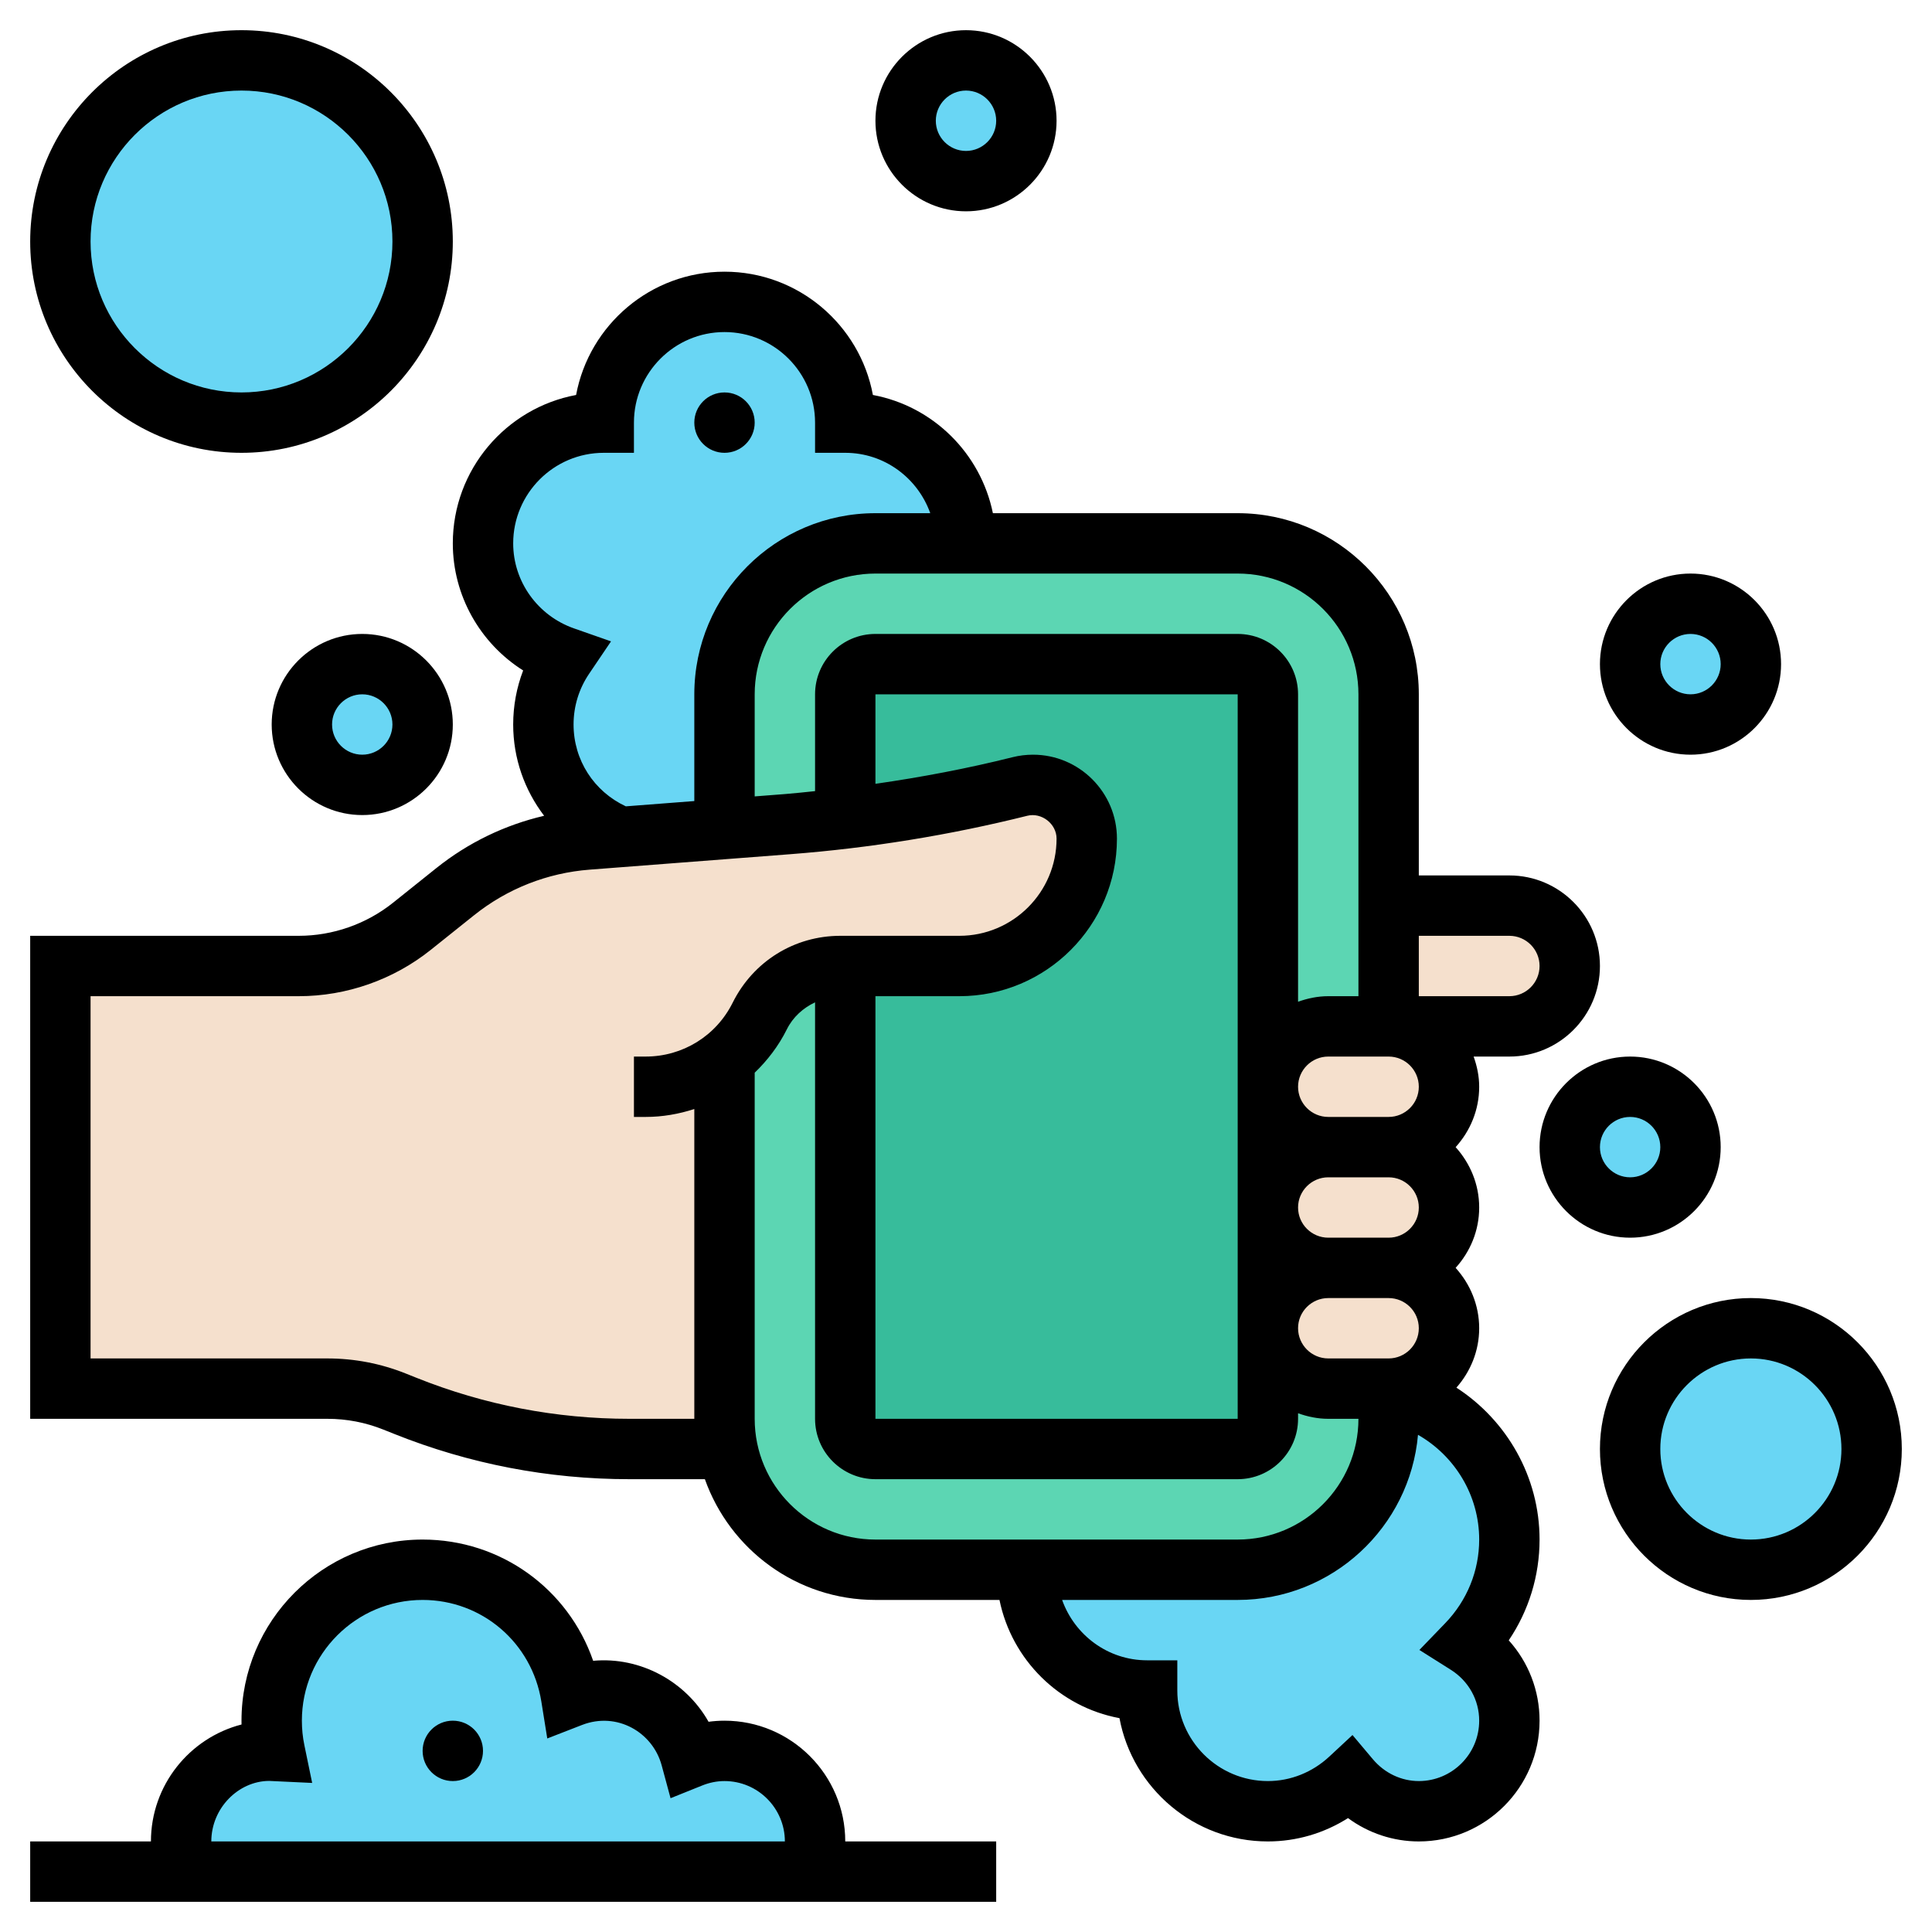 <svg id="_x33_0" enable-background="new 0 0 64 64" height="512" viewBox="0 0 64 64" width="512" xmlns="http://www.w3.org/2000/svg"><g><g><path d="m28 32v15c0 .55.45 1 1 1h12c.55 0 1-.45 1-1v-3c0 1.1.9 2 2 2h2v.1.9c0 2.76-2.24 5-5 5h-7-5c-2.42 0-4.44-1.72-4.9-4-.07-.32-.1-.66-.1-1v-11.91c.48-.38.88-.86 1.17-1.43v-.01c.5-1.01 1.54-1.65 2.67-1.65z" fill="#5cd6b3"/><path d="m28 27.11-1.89.19-2.11.16v-4.46c0-2.76 2.24-5 5-5h3 9c2.76 0 5 2.24 5 5v7 4h-2c-1.1 0-2 .9-2 2v-13c0-.55-.45-1-1-1h-12c-.55 0-1 .45-1 1z" fill="#5cd6b3"/><path d="m42 44v3c0 .55-.45 1-1 1h-12c-.55 0-1-.45-1-1v-15h3.78c2.33 0 4.22-1.89 4.22-4.22 0-.98-.8-1.78-1.78-1.78-.15 0-.29.02-.43.05-1.91.48-3.84.83-5.79 1.06v-4.11c0-.55.45-1 1-1h12c.55 0 1 .45 1 1v13 4z" fill="#37bc9b"/><g fill="#69d6f4"><circle cx="32" cy="4" r="2"/><circle cx="8" cy="8" r="6"/><circle cx="12" cy="24" r="2"/><path d="m24 10c2.21 0 4 1.79 4 4 2.21 0 4 1.79 4 4h-3c-2.76 0-5 2.24-5 5v4.46l-3.45.27h-.01c-1.48-.59-2.54-2.03-2.54-3.73 0-.83.25-1.6.69-2.24-1.56-.55-2.69-2.01-2.69-3.76 0-2.21 1.79-4 4-4 0-2.21 1.79-4 4-4z"/><path d="m26.83 62h-20.66c-.11-.31-.17-.65-.17-1 0-1.66 1.34-3 3-3 .04 0 .07.01.1.01-.06-.33-.1-.66-.1-1.01 0-2.76 2.24-5 5-5 2.49 0 4.54 1.83 4.92 4.21.34-.13.7-.21 1.08-.21 1.39 0 2.54.94 2.88 2.22.35-.14.72-.22 1.12-.22 1.66 0 3 1.34 3 3 0 .35-.06.69-.17 1z"/><path d="m50 57c0 1.66-1.34 3-3 3-.92 0-1.74-.42-2.29-1.08-.71.67-1.66 1.08-2.71 1.08-2.21 0-4-1.79-4-4-2.21 0-4-1.79-4-4h7c2.76 0 5-2.24 5-5v-.9c2.28.46 4 2.48 4 4.9 0 1.35-.54 2.57-1.41 3.47.85.53 1.41 1.46 1.41 2.53z"/><circle cx="58" cy="48" r="4"/><circle cx="54" cy="38" r="2"/><circle cx="56" cy="22" r="2"/></g><path d="m46 38c1.1 0 2 .9 2 2 0 .55-.22 1.05-.59 1.41-.36.37-.86.59-1.41.59h-2c-1.1 0-2-.9-2-2 0-.55.22-1.05.59-1.41.36-.37.86-.59 1.41-.59z" fill="#f5e0cd"/><path d="m47.41 37.41c-.36.37-.86.59-1.41.59h-2c-.55 0-1.05-.22-1.41-.59-.37-.36-.59-.86-.59-1.41 0-1.1.9-2 2-2h2c1.1 0 2 .9 2 2 0 .55-.22 1.05-.59 1.41z" fill="#f5e0cd"/><path d="m47.41 45.41c-.36.37-.86.59-1.41.59h-2c-1.1 0-2-.9-2-2 0-.55.22-1.05.59-1.41.36-.37.86-.59 1.41-.59h2c1.1 0 2 .9 2 2 0 .55-.22 1.05-.59 1.41z" fill="#f5e0cd"/><path d="m50 30c1.1 0 2 .9 2 2 0 .55-.22 1.05-.59 1.41-.36.37-.86.59-1.41.59h-4v-4z" fill="#f5e0cd"/><path d="m24 35.09v11.91c0 .34.03.68.1 1h-3.25c-2.54 0-5.06-.49-7.43-1.43l-.35-.14c-.71-.28-1.46-.43-2.23-.43h-8.84v-14h7.9c1.36 0 2.68-.46 3.74-1.31l1.43-1.15c1.26-1 2.79-1.61 4.39-1.73l1.08-.08h.01l3.45-.27 2.11-.16 1.89-.19c1.95-.23 3.88-.58 5.79-1.06.14-.03.28-.05.43-.05.98 0 1.78.8 1.78 1.78 0 2.33-1.89 4.22-4.22 4.22h-3.78-.16c-1.13 0-2.17.64-2.67 1.65v.01c-.29.57-.69 1.05-1.17 1.43z" fill="#f5e0cd"/></g><path d="m12.702 47.358.35.14c2.491.997 5.115 1.502 7.8 1.502h2.498c.826 2.327 3.043 4 5.65 4h4.109c.405 1.983 1.98 3.545 3.975 3.916.432 2.321 2.472 4.084 4.916 4.084.945 0 1.861-.27 2.654-.773.679.498 1.496.773 2.346.773 2.206 0 4-1.794 4-4 0-1-.369-1.939-1.021-2.662.664-.983 1.021-2.138 1.021-3.338 0-2.078-1.086-3.951-2.754-5.032.463-.528.754-1.212.754-1.968 0-.771-.301-1.468-.78-2 .48-.532.78-1.229.78-2s-.301-1.468-.78-2c.48-.532.78-1.229.78-2 0-.352-.072-.686-.184-1h1.184c1.654 0 3-1.346 3-3s-1.346-3-3-3h-3v-6c0-3.309-2.691-6-6-6h-8.109c-.405-1.983-1.98-3.545-3.975-3.916-.432-2.321-2.472-4.084-4.916-4.084s-4.484 1.763-4.916 4.084c-2.321.432-4.084 2.472-4.084 4.916 0 1.728.903 3.308 2.33 4.21-.217.567-.33 1.172-.33 1.79 0 1.128.379 2.175 1.025 3.024-1.301.303-2.519.89-3.575 1.736l-1.431 1.145c-.884.706-1.993 1.095-3.123 1.095h-8.896v16h9.845c.639 0 1.263.12 1.857.358zm12.298-.358v-11.465c.424-.409.791-.886 1.065-1.437.204-.409.54-.708.935-.894v13.796c0 1.103.897 2 2 2h12c1.103 0 2-.897 2-2v-.184c.314.112.648.184 1 .184h1c0 2.206-1.794 4-4 4h-12c-2.206 0-4-1.794-4-4zm9.219-22c-.229 0-.456.028-.675.083-1.494.374-3.015.662-4.544.882v-2.965h12v24h-12v-14h2.78c2.878 0 5.22-2.341 5.22-5.219 0-1.533-1.248-2.781-2.781-2.781zm12.781 15c0 .551-.449 1-1 1h-2c-.551 0-1-.449-1-1s.449-1 1-1h2c.551 0 1 .449 1 1zm0 4c0 .551-.449 1-1 1h-2c-.551 0-1-.449-1-1s.449-1 1-1h2c.551 0 1 .449 1 1zm2 7c0 1.034-.4 2.019-1.127 2.772l-.854.885 1.04.656c.589.371.941 1.001.941 1.687 0 1.103-.897 2-2 2-.58 0-1.134-.263-1.521-.722l-.676-.803-.769.715c-.562.522-1.284.81-2.034.81-1.654 0-3-1.346-3-3v-1h-1c-1.302 0-2.402-.839-2.816-2h5.816c3.13 0 5.704-2.409 5.973-5.47 1.22.697 2.027 2.006 2.027 3.47zm-2-15c0 .551-.449 1-1 1h-2c-.551 0-1-.449-1-1s.449-1 1-1h2c.551 0 1 .449 1 1zm3-5c.551 0 1 .449 1 1s-.449 1-1 1h-3v-2zm-5-8v10h-1c-.352 0-.686.072-1 .184v-10.184c0-1.103-.897-2-2-2h-12c-1.103 0-2 .897-2 2v3.207c-.323.032-.646.07-.969.095l-1.031.08v-3.382c0-2.206 1.794-4 4-4h12c2.206 0 4 1.794 4 4zm-28-5c0-1.654 1.346-3 3-3h1v-1c0-1.654 1.346-3 3-3s3 1.346 3 3v1h1c1.302 0 2.402.839 2.816 2h-1.816c-3.309 0-6 2.691-6 6v3.536l-2.269.175c-1.055-.493-1.731-1.532-1.731-2.711 0-.602.178-1.182.514-1.679l.727-1.075-1.225-.429c-1.206-.422-2.016-1.554-2.016-2.817zm-14 15h6.896c1.583 0 3.136-.545 4.373-1.534l1.432-1.145c1.102-.882 2.428-1.405 3.835-1.513l6.649-.512c2.638-.203 5.278-.631 7.847-1.273.468-.117.968.263.968.758 0 1.775-1.444 3.219-3.22 3.219h-3.942s-.001 0-.002 0c-1.519 0-2.883.845-3.565 2.215-.549 1.101-1.654 1.785-2.884 1.785h-.387v2h.387c.56 0 1.1-.096 1.613-.262v10.262h-2.148c-2.429 0-4.803-.457-7.057-1.359l-.35-.14c-.831-.333-1.705-.501-2.6-.501h-7.845z"/><path d="m51 38c0 1.654 1.346 3 3 3s3-1.346 3-3-1.346-3-3-3-3 1.346-3 3zm4 0c0 .551-.449 1-1 1s-1-.449-1-1 .449-1 1-1 1 .449 1 1z"/><path d="m56 25c1.654 0 3-1.346 3-3s-1.346-3-3-3-3 1.346-3 3 1.346 3 3 3zm0-4c.551 0 1 .449 1 1s-.449 1-1 1-1-.449-1-1 .449-1 1-1z"/><path d="m9 24c0 1.654 1.346 3 3 3s3-1.346 3-3-1.346-3-3-3-3 1.346-3 3zm4 0c0 .551-.449 1-1 1s-1-.449-1-1 .449-1 1-1 1 .449 1 1z"/><path d="m32 7c1.654 0 3-1.346 3-3s-1.346-3-3-3-3 1.346-3 3 1.346 3 3 3zm0-4c.551 0 1 .449 1 1s-.449 1-1 1-1-.449-1-1 .449-1 1-1z"/><path d="m58 43c-2.757 0-5 2.243-5 5s2.243 5 5 5 5-2.243 5-5-2.243-5-5-5zm0 8c-1.654 0-3-1.346-3-3s1.346-3 3-3 3 1.346 3 3-1.346 3-3 3z"/><path d="m8 15c3.86 0 7-3.14 7-7s-3.14-7-7-7-7 3.14-7 7 3.14 7 7 7zm0-12c2.757 0 5 2.243 5 5s-2.243 5-5 5-5-2.243-5-5 2.243-5 5-5z"/><circle cx="24" cy="14" r="1"/><circle cx="15" cy="58" r="1"/><path d="m33 61h-5c0-2.206-1.794-4-4-4-.177 0-.354.012-.528.036-.752-1.333-2.251-2.163-3.823-2.02-.824-2.379-3.056-4.016-5.649-4.016-3.309 0-6 2.691-6 6 0 .042 0 .084.001.126-1.724.445-3.001 2.013-3.001 3.874h-4v2h32zm-24.085-2.005 1.426.067-.259-1.254c-.055-.263-.082-.535-.082-.808 0-2.206 1.794-4 4-4 1.966 0 3.621 1.416 3.933 3.367l.196 1.222 1.153-.448c1.153-.447 2.339.238 2.637 1.34l.294 1.087 1.045-.42c.242-.098.492-.148.742-.148 1.103 0 2 .897 2 2h-19c0-1.103.897-2 1.915-2.005z"/></g></svg>